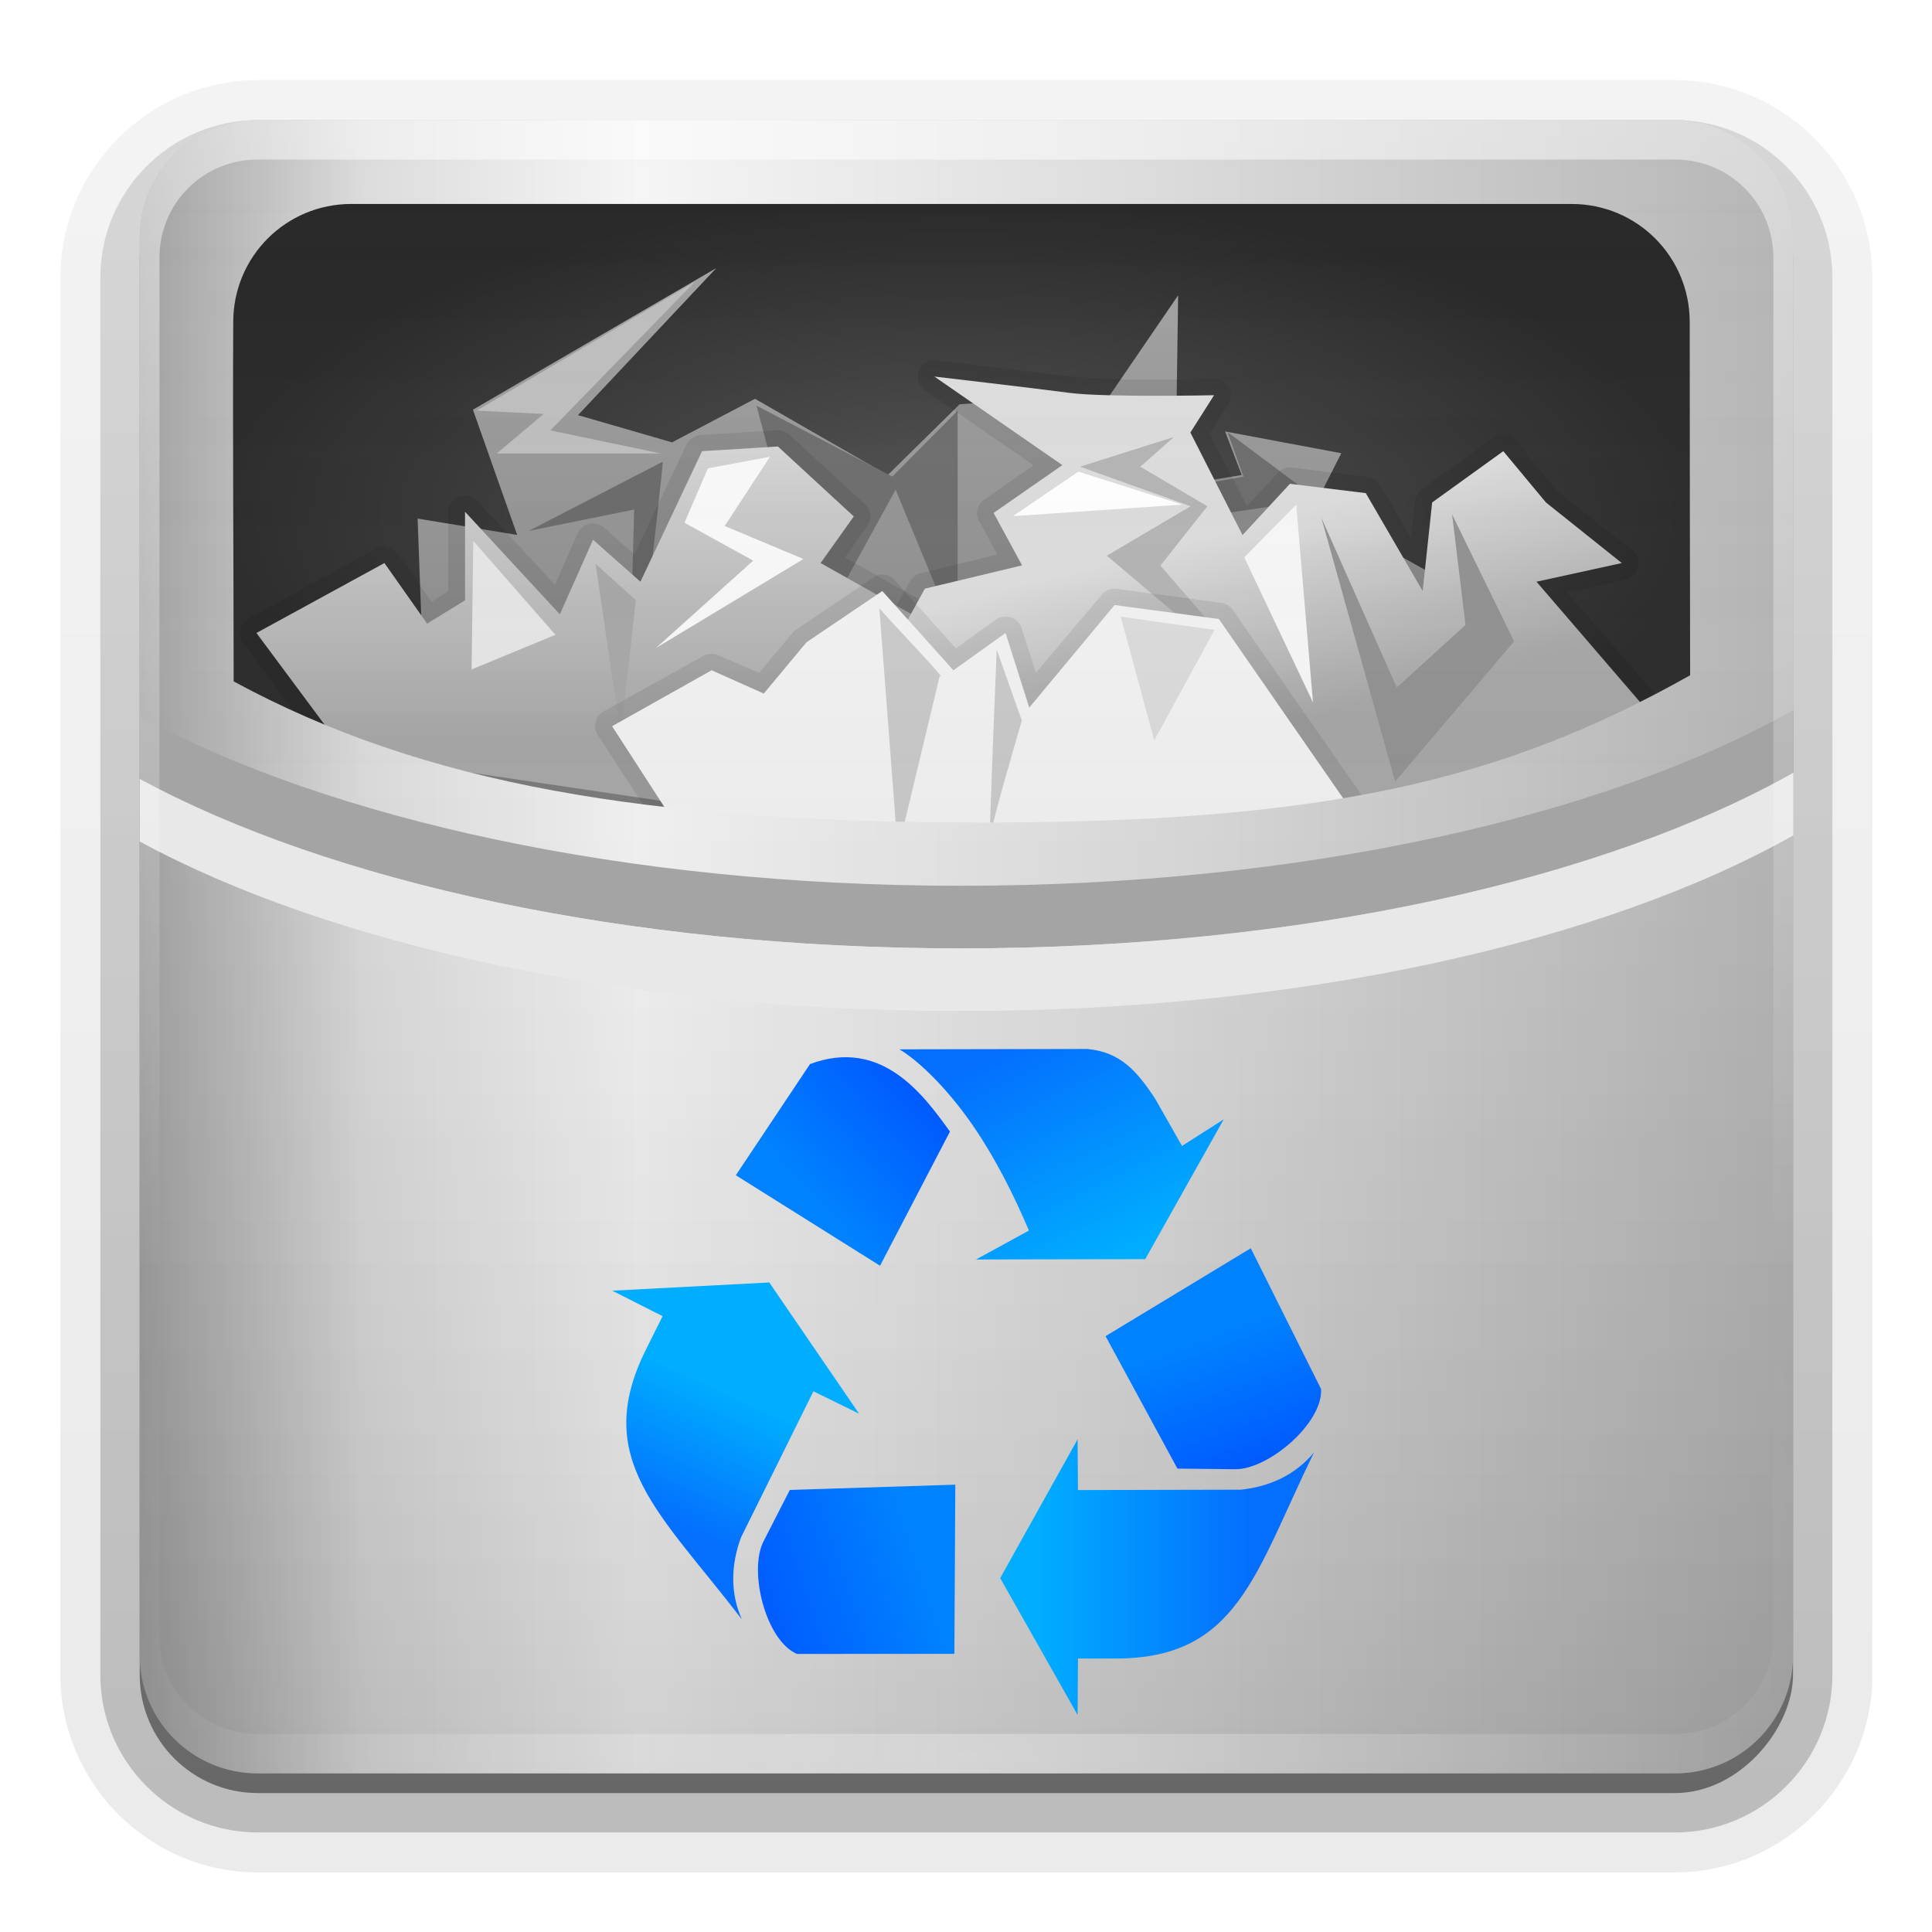 <svg height="32" width="32" xmlns="http://www.w3.org/2000/svg" xmlns:xlink="http://www.w3.org/1999/xlink"><linearGradient id="a"><stop offset="0" stop-color="#fff"/><stop offset="1" stop-color="#fff" stop-opacity="0"/></linearGradient><linearGradient id="b" gradientTransform="matrix(1.006 0 0 .994 100 0)" gradientUnits="userSpaceOnUse" x1="45.448" x2="45.448" y1="92.54" y2="7.017"><stop offset="0"/><stop offset="1" stop-opacity=".588"/></linearGradient><linearGradient id="c" gradientTransform="translate(0 -97)" gradientUnits="userSpaceOnUse" x1="32.251" x2="32.251" xlink:href="#b" y1="6.132" y2="90.239"/><linearGradient id="d" gradientTransform="matrix(0 1 -1 0 96 0)" gradientUnits="userSpaceOnUse" x1="48" x2="48" y1="90" y2="5.988"><stop offset="0" stop-color="#a0a0a0"/><stop offset=".136" stop-color="#dcdcdc"/><stop offset=".302" stop-color="#f5f5f5"/><stop offset=".612" stop-color="#dcdcdc"/><stop offset="1" stop-color="#b4b4b4"/></linearGradient><linearGradient id="e"><stop offset="0" stop-color="#046efe"/><stop offset="1" stop-color="#00adff"/></linearGradient><linearGradient id="f"><stop offset="0" stop-color="#0082ff"/><stop offset="1" stop-color="#005aff"/></linearGradient><linearGradient id="g" gradientTransform="matrix(1.024 0 0 1.012 -1.143 -98.071)" gradientUnits="userSpaceOnUse" x1="32.251" x2="32.251" xlink:href="#b" y1="6.132" y2="90.239"/><radialGradient id="h" cx="47.758" cy="25.976" gradientTransform="matrix(1.021 0 0 .435 -1.312 14.738)" gradientUnits="userSpaceOnUse" r="37.016"><stop offset="0" stop-color="#515151"/><stop offset="1" stop-color="#272727"/></radialGradient><linearGradient id="i" gradientTransform="matrix(1.167 0 0 1.168 -10.536 -6.86)" gradientUnits="userSpaceOnUse" x1="48.972" x2="48.972" y1="23.558" y2="48.326"><stop offset="0" stop-color="#a2a2a2"/><stop offset="1" stop-color="#838383"/></linearGradient><filter id="j" color-interpolation-filters="sRGB"><feGaussianBlur stdDeviation=".592"/></filter><linearGradient id="k" gradientUnits="userSpaceOnUse" x1="43.226" x2="43.226" xlink:href="#l" y1="28.053" y2="46.451"/><linearGradient id="l"><stop offset="0" stop-color="#dcdcdc"/><stop offset="1" stop-color="#a5a5a5"/></linearGradient><filter id="m" color-interpolation-filters="sRGB"><feGaussianBlur stdDeviation=".665"/></filter><linearGradient id="n" gradientUnits="userSpaceOnUse" x1="80.304" x2="83.1" xlink:href="#l" y1="34.651" y2="45.085"/><linearGradient id="o" gradientUnits="userSpaceOnUse" x1="47.724" x2="47.724" y1="90.448" y2="4.988"><stop offset="0" stop-opacity=".156"/><stop offset="1" stop-color="#fff" stop-opacity="0"/></linearGradient><linearGradient id="p" gradientUnits="userSpaceOnUse" x1="36.357" x2="36.357" xlink:href="#a" y1="6" y2="63.893"/><radialGradient id="q" cx="48" cy="90.172" gradientTransform="matrix(1.157 0 0 .996 -7.551 .197)" gradientUnits="userSpaceOnUse" r="42" xlink:href="#a"/><linearGradient id="r" gradientUnits="userSpaceOnUse" x1="87.229" x2="69.921" xlink:href="#e" y1="103.552" y2="103.552"/><linearGradient id="s" gradientUnits="userSpaceOnUse" x1="82.856" x2="86.749" xlink:href="#f" y1="87.433" y2="97.972"/><linearGradient id="t" gradientUnits="userSpaceOnUse" x1="52.106" x2="61.13" xlink:href="#f" y1="76.541" y2="68.296"/><linearGradient id="u" gradientUnits="userSpaceOnUse" x1="66.74" x2="75.281" xlink:href="#e" y1="63.589" y2="80.815"/><linearGradient id="v" gradientUnits="userSpaceOnUse" x1="43.245" x2="48.194" xlink:href="#e" y1="104.215" y2="93.471"/><linearGradient id="w" gradientUnits="userSpaceOnUse" x1="60.414" x2="46.921" xlink:href="#f" y1="106.161" y2="110.659"/><g transform="matrix(.326 0 0 .326 .358 .033)"><g><g fill="url(#g)"><path d="m12-95.031c-5.511 0-10.031 4.52-10.031 10.031v71c0 5.511 4.52 10.031 10.031 10.031h72c5.511 0 10.031-4.52 10.031-10.031v-71c0-5.511-4.52-10.031-10.031-10.031z" opacity=".08" transform="scale(1 -1)"/><path d="m12-94.031c-4.972 0-9.031 4.06-9.031 9.031v71c0 4.972 4.06 9.031 9.031 9.031h72c4.972 0 9.031-4.06 9.031-9.031v-71c0-4.972-4.06-9.031-9.031-9.031z" opacity=".1" transform="scale(1 -1)"/><path d="m12-93c-4.409 0-8 3.591-8 8v71c0 4.409 3.591 8 8 8h72c4.409 0 8-3.591 8-8v-71c0-4.409-3.591-8-8-8z" opacity=".2" transform="scale(1 -1)"/><rect height="85" opacity=".3" rx="7" transform="scale(1 -1)" width="86" x="5" y="-92"/></g><rect fill="url(#c)" height="84" opacity=".45" rx="6" transform="scale(1 -1)" width="84" x="6" y="-91"/></g><g fill-rule="evenodd"><path d="m15.8 9.935c-3.395 0-6.129 2.742-6.129 6.148-.033 6.246.022 12.489.022 18.709 9.856 5.361 21.483 7.347 38.814 7.347 17.683 0 26.952-2.119 36.776-7.667-.013-6.134-.022-12.22-.022-18.389 0-3.406-2.733-6.148-6.129-6.148z" fill="url(#h)"/><g transform="matrix(.964 0 0 .948 -13.842 -6.619)"><path d="m35.813 50.722-.583-16.053 5.247.876-2.332-6.713 12.826-7.589-7.288 7.881 4.956 1.459 4.373-2.335 6.996 4.086 3.79-3.794 4.373-.292 2.041 2.043 5.101-7.589-.146 10.216 3.498-.584-.875-2.335 6.122 1.167-1.458 2.919 8.745 4.962-3.498 17.804-27.984 3.502z" fill="url(#i)"/><path d="m53.092 28.618 3.18 12.191 4.152-7.686 3.269 8.039v-12.279l-3.445 3.534z" fill="#6c6c6c"/><path d="m48.145 31.622-7.067 3.71 5.565-1.148s-.442 17.314-.53 16.696c-.088-.618 2.12-19.258 2.032-19.258z" fill="#696969"/><path d="m77.915 30.032 4.77 3.622-5.389.795-.618-1.634 2.076-.398z" fill="#6b6b6b"/><path d="m49.823 21.993-11.484 6.89 3.534.177-2.473 2.12h8.657l-5.83-1.237z" fill="#bdbdbd"/></g><g transform="matrix(.964 0 0 .948 -13.842 -6.619)"><path d="m54.156 29.938-4 .25a.883.883 0 0 0 -.75.5l-2.75 5.906-1.594-1.438a.883.883 0 0 0 -1.406.312l-1.188 2.75-4.094-4.5a.883.883 0 0 0 -1.531.594v4.25l-.875.562-1.781-2.562a.883.883 0 0 0 -1.156-.281l-6.719 3.75a.883.883 0 0 0 -.281 1.312l4.719 6.469a.883.883 0 0 0 .594.344l31.5 4.75a.883.883 0 0 0 .969-.625l1.75-6a.883.883 0 0 0 -.062-.656l-3-5.969a.883.883 0 0 0 -.344-.375l-4.406-2.531 1.188-1.688a.883.883 0 0 0 -.125-1.156l-4-3.75a.883.883 0 0 0 -.656-.219z" filter="url(#j)" opacity=".3"/><path d="m31.482 47.295-4.747-6.496 6.746-3.748 2.249 3.248 1.999-1.249v-4.747l4.997 5.497 1.749-3.998 2.499 2.249 3.248-6.996 3.998-.25 3.998 3.748-1.749 2.499 5.247 2.998 2.998 5.997-1.749 5.997z" fill="url(#k)"/><path d="m44.611 37.099 1.325 9.187.795-7.244z" fill="#a6a6a6"/><path d="m50.53 31.975 3.269-.618-2.385 3.71 4.152 1.767-7.774 4.77 5.124-4.682-3.622-2.032z" fill="#f9f9f9"/><path d="m38.163 35.862-.088 6.89 4.417-1.855-4.329-5.035z" fill="#e6e6e6"/></g><g transform="matrix(.964 0 0 .948 -13.842 -6.619)"><path d="m62.312 26.188a.883.883 0 0 0 -.344 1.594l5.719 4.031-2.594 1.844a.883.883 0 0 0 -.281 1.125l.969 1.812-4.031 1a.883.883 0 0 0 -.562.406l-3.25 5.969a.883.883 0 0 0 .062.938l4 5.625a.883.883 0 0 0 .625.375l20.5 2.5a.883.883 0 0 0 .469-.094l16.469-8a.883.883 0 0 0 .312-1.344l-4.562-5.344 3.062-.688a.883.883 0 0 0 .375-1.562l-3.875-3.125-.062-.062-.062-.062-2.125-2.625a.883.883 0 0 0 -1.219-.156l-3.75 2.75a.883.883 0 0 0 -.344.625l-.219 2-1.625-2.844a.883.883 0 0 0 -.656-.438l-3.969-.5a.883.883 0 0 0 -.781.281l-1.625 1.781-1.969-3.875 1-1.594a.883.883 0 0 0 -.781-1.344s-1.433.031-3.094.031c-1.661-0-3.574-.05-4.375-.156-2.018-.269-7.156-.875-7.156-.875a.883.883 0 0 0 -.25 0z" filter="url(#m)" opacity=".3"/><path d="m62.715 50.043-3.998-5.622 3.248-5.997 5.122-1.249-1.499-2.811 3.623-2.561-6.746-4.747s5.124.608 7.121.875c1.874.25 7.621.125 7.621.125l-1.249 1.999 2.748 5.497 2.499-2.748 3.998.5 2.998 5.247.5-4.747 3.748-2.748 2.249 2.748 3.998 3.248-4.497.999 5.497 6.496-16.491 7.996z" fill="url(#n)"/><path d="m75.088 30.297-4.947 1.59 5.83 2.12-4.417 2.65 8.834 7.597-6.007-7.067 2.473-3.18-3.534-2.12z" fill="#b3b3b3"/><path d="m66.608 34.537 3.445-2.385 5.477 1.767z" fill="#fff"/><path d="m81.537 33.919-2.739 2.827 3.622 7.774z" fill="#f7f7f7"/><path d="m82.862 34.625 3.975 9.099 3.622-3.357-.707-5.919 3.269 6.802-6.272 7.509z" fill="#909090"/></g><g transform="matrix(.964 0 0 .948 -9.984 -6.619)"><path d="m55.5 37.688a.888.888 0 0 0 -.281.156l-4 2.75a.888.888 0 0 0 -.188.156l-1.812 2.188-2.125-.938a.888.888 0 0 0 -.812.031l-5.25 2.969a.888.888 0 0 0 -.312 1.25l3.5 5.5a.888.888 0 0 0 .344.312l13.5 7a.888.888 0 0 0 .688.062l22.5-7.25a.888.888 0 0 0 .438-1.344l-7.5-10.969a.888.888 0 0 0 -.594-.375l-5.5-.75a.888.888 0 0 0 -.812.312l-3.469 4.188-.75-2.406a.888.888 0 0 0 -1.375-.438l-2.094 1.531-3.219-3.656a.888.888 0 0 0 -.875-.281z" filter="url(#j)" opacity=".3"/><path d="m44.975 51.293-3.498-5.497 5.247-2.998 2.748 1.249 2.249-2.748 3.998-2.748 3.748 4.248 2.748-1.999 1.249 3.998 4.497-5.497 5.497.75 7.496 10.994-22.487 7.246z" fill="#f2f2f2"/><path d="m55.565 39.484.972 12.986 2.208-9.364c.479.332-2.12-2.415-3.18-3.622z" fill="#c9c9c9"/><path d="m61.749 41.693s-.442 10.866-.353 10.071c.088-.795 1.678-6.272 1.678-6.272z" fill="#c9c9c9"/><path d="m68.286 39.926 1.767 6.625 3.18-5.919z" fill="#dbdbdb"/></g></g><path d="m12 6c-3.324 0-6 2.676-6 6v72c0 3.324 2.676 6 6 6h72c3.324 0 6-2.676 6-6v-72c0-3.324-2.676-6-6-6zm4.752 4.262h62c3.324 0 6 2.676 6 6 0 6.02.009 11.96.021 17.945-9.617 5.414-18.691 7.482-36.002 7.482-16.966 0-28.349-1.938-37.998-7.17 0-6.07-.053-12.162-.021-18.258 0-3.324 2.676-6 6-6z" fill="url(#d)"/><path d="m12 6c-3.324 0-6 2.676-6 6v72c0 3.324 2.676 6 6 6h72c3.324 0 6-2.676 6-6v-72c0-3.324-2.676-6-6-6z" fill="url(#o)"/><path d="m123 40.282c-13.51 7.606-35.088 12.531-59.406 12.531-23.834 0-45.039-4.745-58.594-12.094v4.468c13.554 7.349 34.76 12.094 58.594 12.094 24.318 0 45.896-4.925 59.406-12.531z" fill="#a4a4a4" fill-rule="evenodd" transform="matrix(.712 0 0 .712 2.441 7.3)"/><path d="m123 44.75c-13.51 7.606-35.088 12.531-59.406 12.531-23.834 0-45.039-4.745-58.594-12.094v4.468c13.554 7.349 34.76 12.094 58.594 12.094 24.318 0 45.896-4.925 59.406-12.531z" fill="#e8e8e8" fill-rule="evenodd" transform="matrix(.712 0 0 .712 2.441 7.3)"/><path d="m12 6c-3.324 0-6 2.676-6 6v2 68 2c0 .335.041.651.094.969.049.296.097.597.188.875.01.03.021.064.031.094.099.288.235.547.375.812.145.274.316.536.5.781s.374.473.594.688c.44.428.943.815 1.5 1.094.279.14.573.247.875.344-.256-.1-.487-.236-.719-.375-.007-.004-.024.004-.031 0-.032-.019-.062-.043-.094-.062-.12-.077-.231-.164-.344-.25-.106-.081-.213-.161-.312-.25-.178-.161-.347-.345-.5-.531-.108-.13-.218-.265-.312-.406-.025-.038-.038-.086-.062-.125-.065-.103-.13-.205-.188-.312-.101-.195-.206-.416-.281-.625-.008-.022-.024-.041-.031-.062-.032-.092-.036-.187-.062-.281-.03-.107-.07-.203-.094-.312-.073-.342-.125-.698-.125-1.062v-2-68-2c0-2.782 2.218-5 5-5h2 68 2c2.782 0 5 2.218 5 5v2 68 2c0 .364-.052.721-.125 1.062-.044.207-.088.398-.156.594-.008.022-.023.041-.031.062-.063.174-.138.367-.219.531-.042.083-.079.17-.125.25-.055.097-.127.188-.188.281-.094.141-.205.276-.312.406-.143.174-.303.347-.469.5-.011.01-.02.021-.031.031-.138.126-.285.234-.438.344-.103.073-.204.153-.312.219-.007.004-.024-.004-.031 0-.232.139-.463.275-.719.375.302-.097.596-.204.875-.344.557-.279 1.06-.666 1.5-1.094.22-.214.409-.442.594-.688s.355-.508.5-.781c.14-.265.276-.525.375-.812.01-.031.021-.063.031-.094.09-.278.139-.579.188-.875.052-.318.094-.634.094-.969v-2-68-2c0-3.324-2.676-6-6-6z" fill="url(#p)" opacity=".5"/><path d="m12 90c-3.324 0-6-2.676-6-6v-2-68-2c0-.335.041-.651.094-.969.049-.296.097-.597.188-.875.01-.03.021-.064.031-.094.099-.288.235-.547.375-.812.145-.274.316-.536.5-.781s.374-.473.594-.688c.44-.428.943-.815 1.5-1.094.279-.14.573-.247.875-.344-.256.1-.487.236-.719.375-.007.004-.024-.004-.031 0-.032.019-.062.043-.094.062-.12.077-.231.164-.344.25-.106.081-.213.161-.312.25-.178.161-.347.345-.5.531-.108.13-.218.265-.312.406-.025.038-.038.086-.062.125-.065.103-.13.205-.188.312-.101.195-.206.416-.281.625-.008.022-.024.041-.031.062-.032.092-.036.187-.062.281-.03.107-.07.203-.094.312-.073.342-.125.698-.125 1.062v2 68 2c0 2.782 2.218 5 5 5h2 68 2c2.782 0 5-2.218 5-5v-2-68-2c0-.364-.052-.721-.125-1.062-.044-.207-.088-.398-.156-.594-.008-.022-.023-.041-.031-.062-.063-.174-.138-.367-.219-.531-.042-.083-.079-.17-.125-.25-.055-.097-.127-.188-.188-.281-.094-.141-.205-.276-.312-.406-.143-.174-.303-.347-.469-.5-.011-.01-.02-.021-.031-.031-.138-.126-.285-.234-.438-.344-.103-.073-.204-.153-.312-.219-.007-.004-.024.004-.031 0-.232-.139-.463-.275-.719-.375.302.097.596.204.875.344.557.279 1.06.666 1.5 1.094.22.214.409.442.594.688s.355.508.5.781c.14.265.276.525.375.812.01.031.021.063.031.094.09.278.139.579.188.875.052.318.094.634.094.969v2 68 2c0 3.324-2.676 6-6 6z" fill="url(#q)" opacity=".3"/><g transform="matrix(.621 0 0 .621 8.274 13.705)"><path d="m66.74 106.88 6.332-11.357.03 4.154 13.326-.03c2.381-.252 4.469-1.22 5.981-3.04-4.825 9.868-6.215 16.851-16.226 16.855h-3.081l-.03 4.615z" fill="url(#r)"/><path d="m81.24 97.921-5.88-10.835 11.881-7.193 5.75 11.518c.174 2.756-4.277 6.592-7.04 6.562z" fill="url(#s)"/><path d="m45.109 73.92 6.07-9.096c5.887-2.192 9.298 2.541 11.45 5.524l-5.72 10.976z" fill="url(#t)"/><path d="m69.091 78.447c-1.221-2.878-2.852-6.169-4.892-9.032-1.826-2.562-4.033-4.798-5.704-5.797l15.353-.03c2.757.247 4.097 1.855 5.559 4.053l2.208 3.883 3.412-2.177-6.422 11.437-13.848.03 4.335-2.368z" fill="url(#u)"/><path d="m47.847 82.694 7.343 10.731-3.732-1.826-5.916 11.938c-.836 2.243-.901 4.543.054 6.708-6.682-8.719-12.313-13.077-7.852-22.037l1.374-2.757-4.118-2.085 12.847-.673z" fill="url(#v)"/><path d="m49.529 99.667 13.538-.43-.075 13.84-12.875.009c-2.545-1.074-3.994-6.767-2.735-9.226l2.147-4.193z" fill="url(#w)"/></g></g></svg>